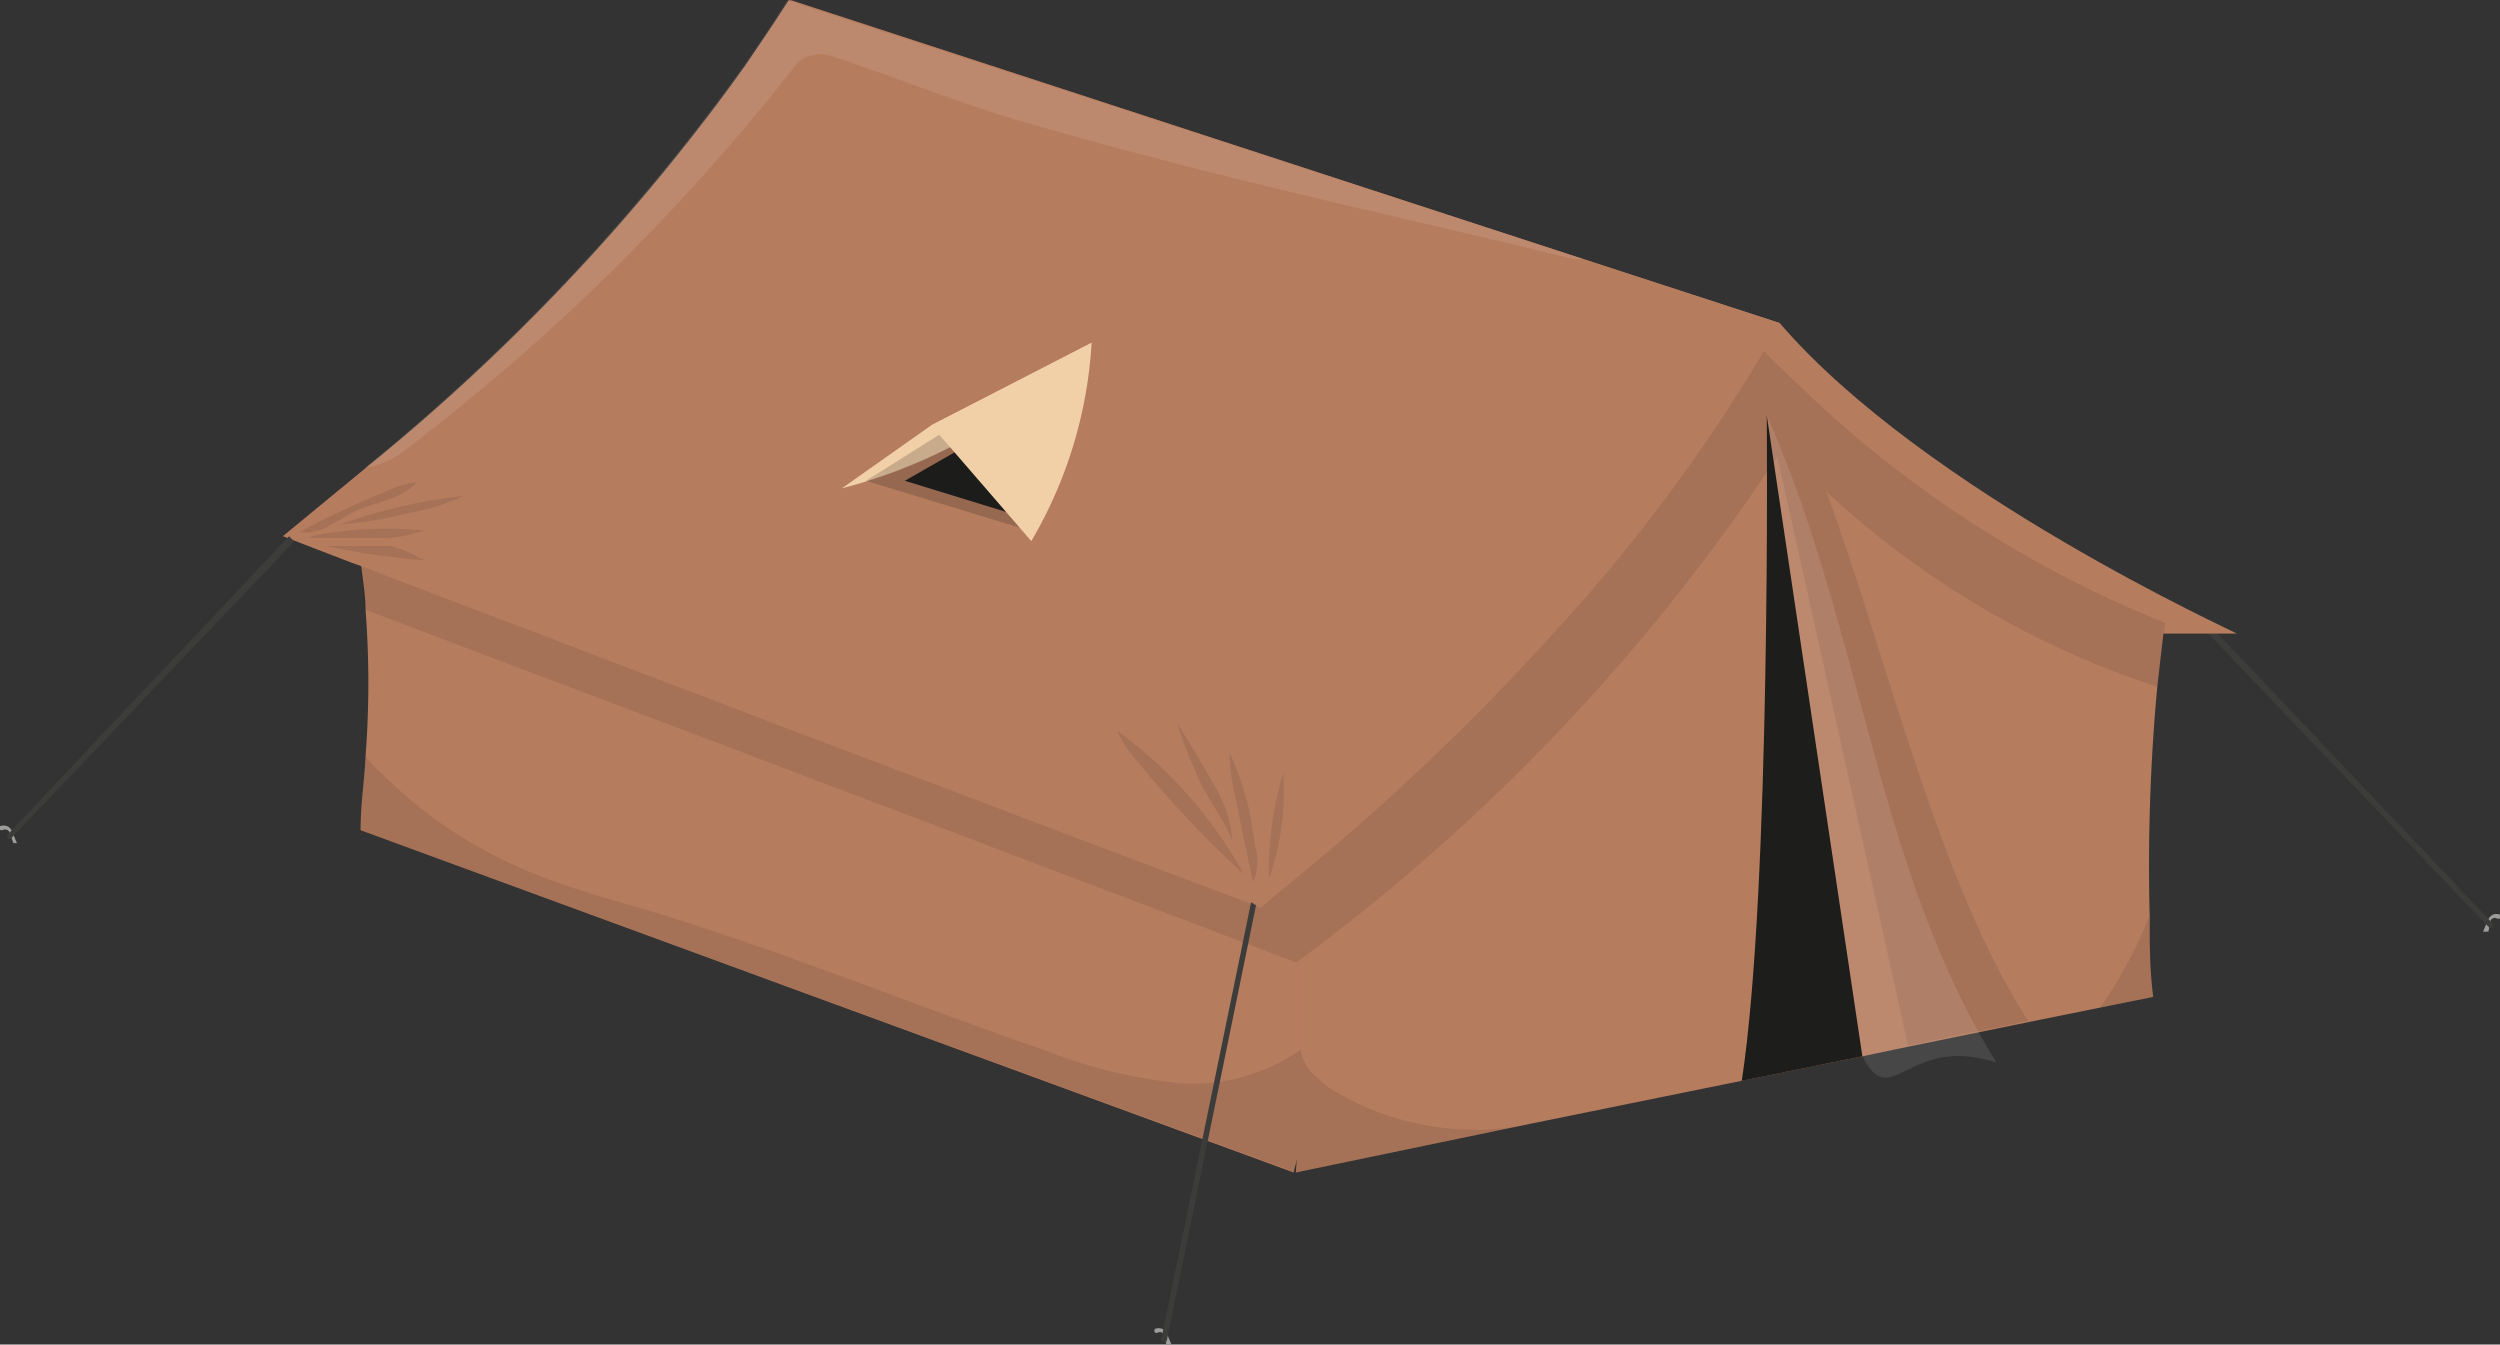 <svg xmlns="http://www.w3.org/2000/svg" viewBox="0 0 55.95 30.09"><rect x="0" y="0" width="55.95" height="30.09" fill="#333333" stroke="none"/><defs><style>.cls-1{fill:#9d9d9c;}.cls-2{fill:#3c3c3b;}.cls-3{fill:#b67c5e;}.cls-4,.cls-5,.cls-8{fill:#1d1d1b;}.cls-5,.cls-6{opacity:0.1;}.cls-6{fill:#fff;}.cls-7{fill:#f2d0a7;}.cls-8{opacity:0.2;}</style></defs><g id="Layer_2" data-name="Layer 2"><g id="Layer_1-2" data-name="Layer 1"><path class="cls-1" d="M55.74,20.6a.1.1,0,0,1,.06-.05.09.09,0,0,1,.07,0,.07.07,0,0,0,.08,0,.07.07,0,0,0,0-.08.22.22,0,0,0-.16,0,.25.25,0,0,0-.11.12l-.11.26h.12Z"/><path class="cls-2" d="M49.46,14l6.31,6.65a.08.08,0,0,1,0,.11h0a.06.06,0,0,1-.06,0L49.25,14Z"/><path class="cls-3" d="M50.06,14.18H48.43l-3.09,0-3.43,0H40.63l-3.73,0H34.84l-7.43,0c-2.91-1.92-5.72-8.54-8.7-12.73l0,0C18.36.82,18,.39,17.69,0L35.44,5.8l4.39,1.43C43.07,11,50.06,14.16,50.06,14.18Z"/><path class="cls-3" d="M27.31,14.65l-5,1-4,.82-1.63.34-7,1.42-1.57.32c0-.6.09-1.14.11-1.64a21.54,21.54,0,0,0,0-3.31c0-.31-.06-.64-.1-1,0-.05,0-.1,0-.15,0-.26-.06-.53-.1-.82,0,0,0,0,0-.05a1.46,1.46,0,0,1,.19-.16C11.62,9.24,14,5.36,16.6,1.58l.06-.08c.34-.51.68-1,1-1.5a20.68,20.68,0,0,0,1.5,1.47,26.43,26.43,0,0,0,8.39,4.8A42.23,42.23,0,0,0,27.31,14.65Z"/><path class="cls-3" d="M29.46,24.11c-.14.69-.32,1.4-.51,2.13L8.07,18.58c0-.6.09-1.14.11-1.64a21.54,21.54,0,0,0,0-3.31c0-.31-.06-.64-.1-1,0-.05,0-.1,0-.15,0-.26-.06-.53-.1-.82l.82.23,13.56,3.78L28.68,18a4.39,4.39,0,0,1,.73,1.3A6.19,6.19,0,0,1,29.73,21,13,13,0,0,1,29.46,24.11Z"/><path class="cls-3" d="M48.28,15.37a43.56,43.56,0,0,0-.17,5.14c0,.59,0,1.2.08,1.8L47,22.55l-1.63.33-2.69.55-1,.21-4.58.93-2.85.58h0L29,26.24c.07-.9.11-1.82.11-2.75,0-.65,0-1.31,0-2-.06-1.15-.17-2.32-.33-3.49a.09.09,0,0,0,0-.05A53.07,53.07,0,0,0,38.18,7.45l.39-.55c.3.33.6.64.91.95h0c.24.25.48.48.73.71a25.2,25.2,0,0,0,8.24,5.36Q48.36,14.65,48.28,15.37Z"/><path class="cls-4" d="M41.68,23.64l-2.7.55c.66-4.27.56-14.9.56-14.9Z"/><path class="cls-5" d="M48.28,15.37A20,20,0,0,1,40.87,11c1.35,3.63,2.48,8.67,4.52,11.85l-2.69.55L40,11.23l-.23-1A44.48,44.48,0,0,1,29.73,21c-.41.32-.67.5-.72.54h0L16.62,16.84,8.13,13.63c0-.31-.06-.64-.1-1l-.14-.05.12-.1.72-.59A46.06,46.06,0,0,0,18.46,1.24l.73.23,19,6,1.3.4h0c.24.25.48.48.73.71a25.2,25.2,0,0,0,8.24,5.36Q48.36,14.65,48.28,15.37Z"/><path class="cls-3" d="M39.83,7.23c-.12.21-.23.42-.35.62a37.47,37.47,0,0,1-4.64,6.24,53.35,53.35,0,0,1-5.43,5.23c-.73.61-1.17.95-1.17,1l-10-3.78L8,12.64l-.14-.05L6.33,12,8.2,10.46a46.2,46.2,0,0,0,8.4-8.88l.06-.08c.34-.48.68-1,1-1.5L35.44,5.8Z"/><path class="cls-6" d="M39.54,9.29l2.14,14.35c.66,1.29,1-.51,3,.14C42,19.48,41.68,14.13,39.54,9.29Z"/><polygon class="cls-4" points="20.25 10.76 22.82 11.55 24.03 8.6 20.25 10.76"/><path class="cls-7" d="M20.84,9.52l-2,1.41a12.07,12.07,0,0,0,5.6-3.26Z"/><path class="cls-7" d="M20.84,9.52l2.24,2.59a9.87,9.87,0,0,0,1.35-4.44Z"/><path class="cls-8" d="M19.38,10.76l1.64-1Z"/><polygon class="cls-8" points="21.02 9.73 22.82 11.81 19.38 10.76 21.02 9.73"/><path class="cls-5" d="M34.24,25.16,29,26.24,8.07,18.58c0-.6.09-1.14.11-1.64a11.38,11.38,0,0,0,1.46,1.32A10.31,10.31,0,0,0,12,19.57c.79.32,1.61.54,2.42.78,3,.9,6,2.13,9,3.17a11.21,11.21,0,0,0,2.89.71,4.17,4.17,0,0,0,2.8-.74h0a1,1,0,0,0,.37.63l.23.2A6.15,6.15,0,0,0,34.24,25.16Z"/><path class="cls-5" d="M48.19,22.31,47,22.55a10.29,10.29,0,0,0,.92-1.61c.06-.15.12-.29.17-.43C48.13,21.1,48.16,21.71,48.19,22.31Z"/><path class="cls-5" d="M25,16.35a9.85,9.85,0,0,1,2.84,3.22,24.62,24.62,0,0,1-2.47-2.63A2.26,2.26,0,0,1,25,16.35Z"/><path class="cls-5" d="M27.52,16.85a6.42,6.42,0,0,1,.42,1.21,4.63,4.63,0,0,1,.09.49l.07.43a1.09,1.09,0,0,1-.06.76c-.15-.7-.29-1.39-.43-2.08A3.72,3.72,0,0,1,27.52,16.85Z"/><path class="cls-5" d="M26.79,17.35a9.4,9.4,0,0,1-.44-1.15q.43.66.81,1.35a2.82,2.82,0,0,1,.42,1.25C27.36,18.29,27,17.85,26.79,17.35Z"/><path class="cls-5" d="M28.4,19.66a7.52,7.52,0,0,1,.32-2.36A5.85,5.85,0,0,1,28.4,19.66Z"/><path class="cls-5" d="M8.63,11a2.37,2.37,0,0,1,.7-.21c-.35.4-.94.44-1.42.67-.2.1-.38.23-.57.32a1,1,0,0,1-.64.13C7.33,11.56,8,11.26,8.63,11Z"/><path class="cls-5" d="M7.28,11.94a1.32,1.32,0,0,0-.39.1l1.59,0a2.62,2.62,0,0,0,1-.17A8.87,8.87,0,0,0,7.28,11.94Z"/><path class="cls-5" d="M7.61,11.74a11.67,11.67,0,0,1,2.76-.64,4.91,4.91,0,0,1-1.25.39A9.71,9.71,0,0,1,7.61,11.74Z"/><path class="cls-5" d="M8.73,12.22c-.11,0-.22,0-.34,0l-1.1,0a16.72,16.72,0,0,0,2.22.32C9.25,12.41,9,12.27,8.73,12.22Z"/><path class="cls-6" d="M35.44,5.8l-.22,0C32,5,28.71,4.31,25.34,3.4c-.81-.21-1.62-.44-2.43-.67-1.1-.32-2.17-.73-3.24-1.11l-.83-.29-.16-.05a.82.82,0,0,0-.65,0,1,1,0,0,0-.32.3A47.6,47.6,0,0,1,9.16,10a2,2,0,0,1-1,.47,46.2,46.2,0,0,0,8.4-8.88l.06-.08c.34-.48.68-1,1-1.5Z"/><path class="cls-1" d="M.21,18.62a.1.1,0,0,0-.06-.05.09.09,0,0,0-.07,0,.08.08,0,0,1-.08,0,.07.07,0,0,1,0-.08.22.22,0,0,1,.16,0,.19.19,0,0,1,.11.12l.11.26H.3Z"/><path class="cls-2" d="M6.47,12,.18,18.67a.07.07,0,0,0,0,.1l0,0a.06.06,0,0,0,.06,0l6.34-6.65Z"/><path class="cls-1" d="M26.05,29.87a.12.12,0,0,0-.05-.05.11.11,0,0,0-.08,0,.06.06,0,0,1-.07,0,.06.06,0,0,1,0-.08.22.22,0,0,1,.16,0,.19.19,0,0,1,.11.12l.11.26h-.12Z"/><path class="cls-2" d="M28,20.19l-2,9.73a.07.07,0,0,0,0,.1l.05,0a.09.09,0,0,0,.06,0l2-9.76Z"/></g></g></svg>